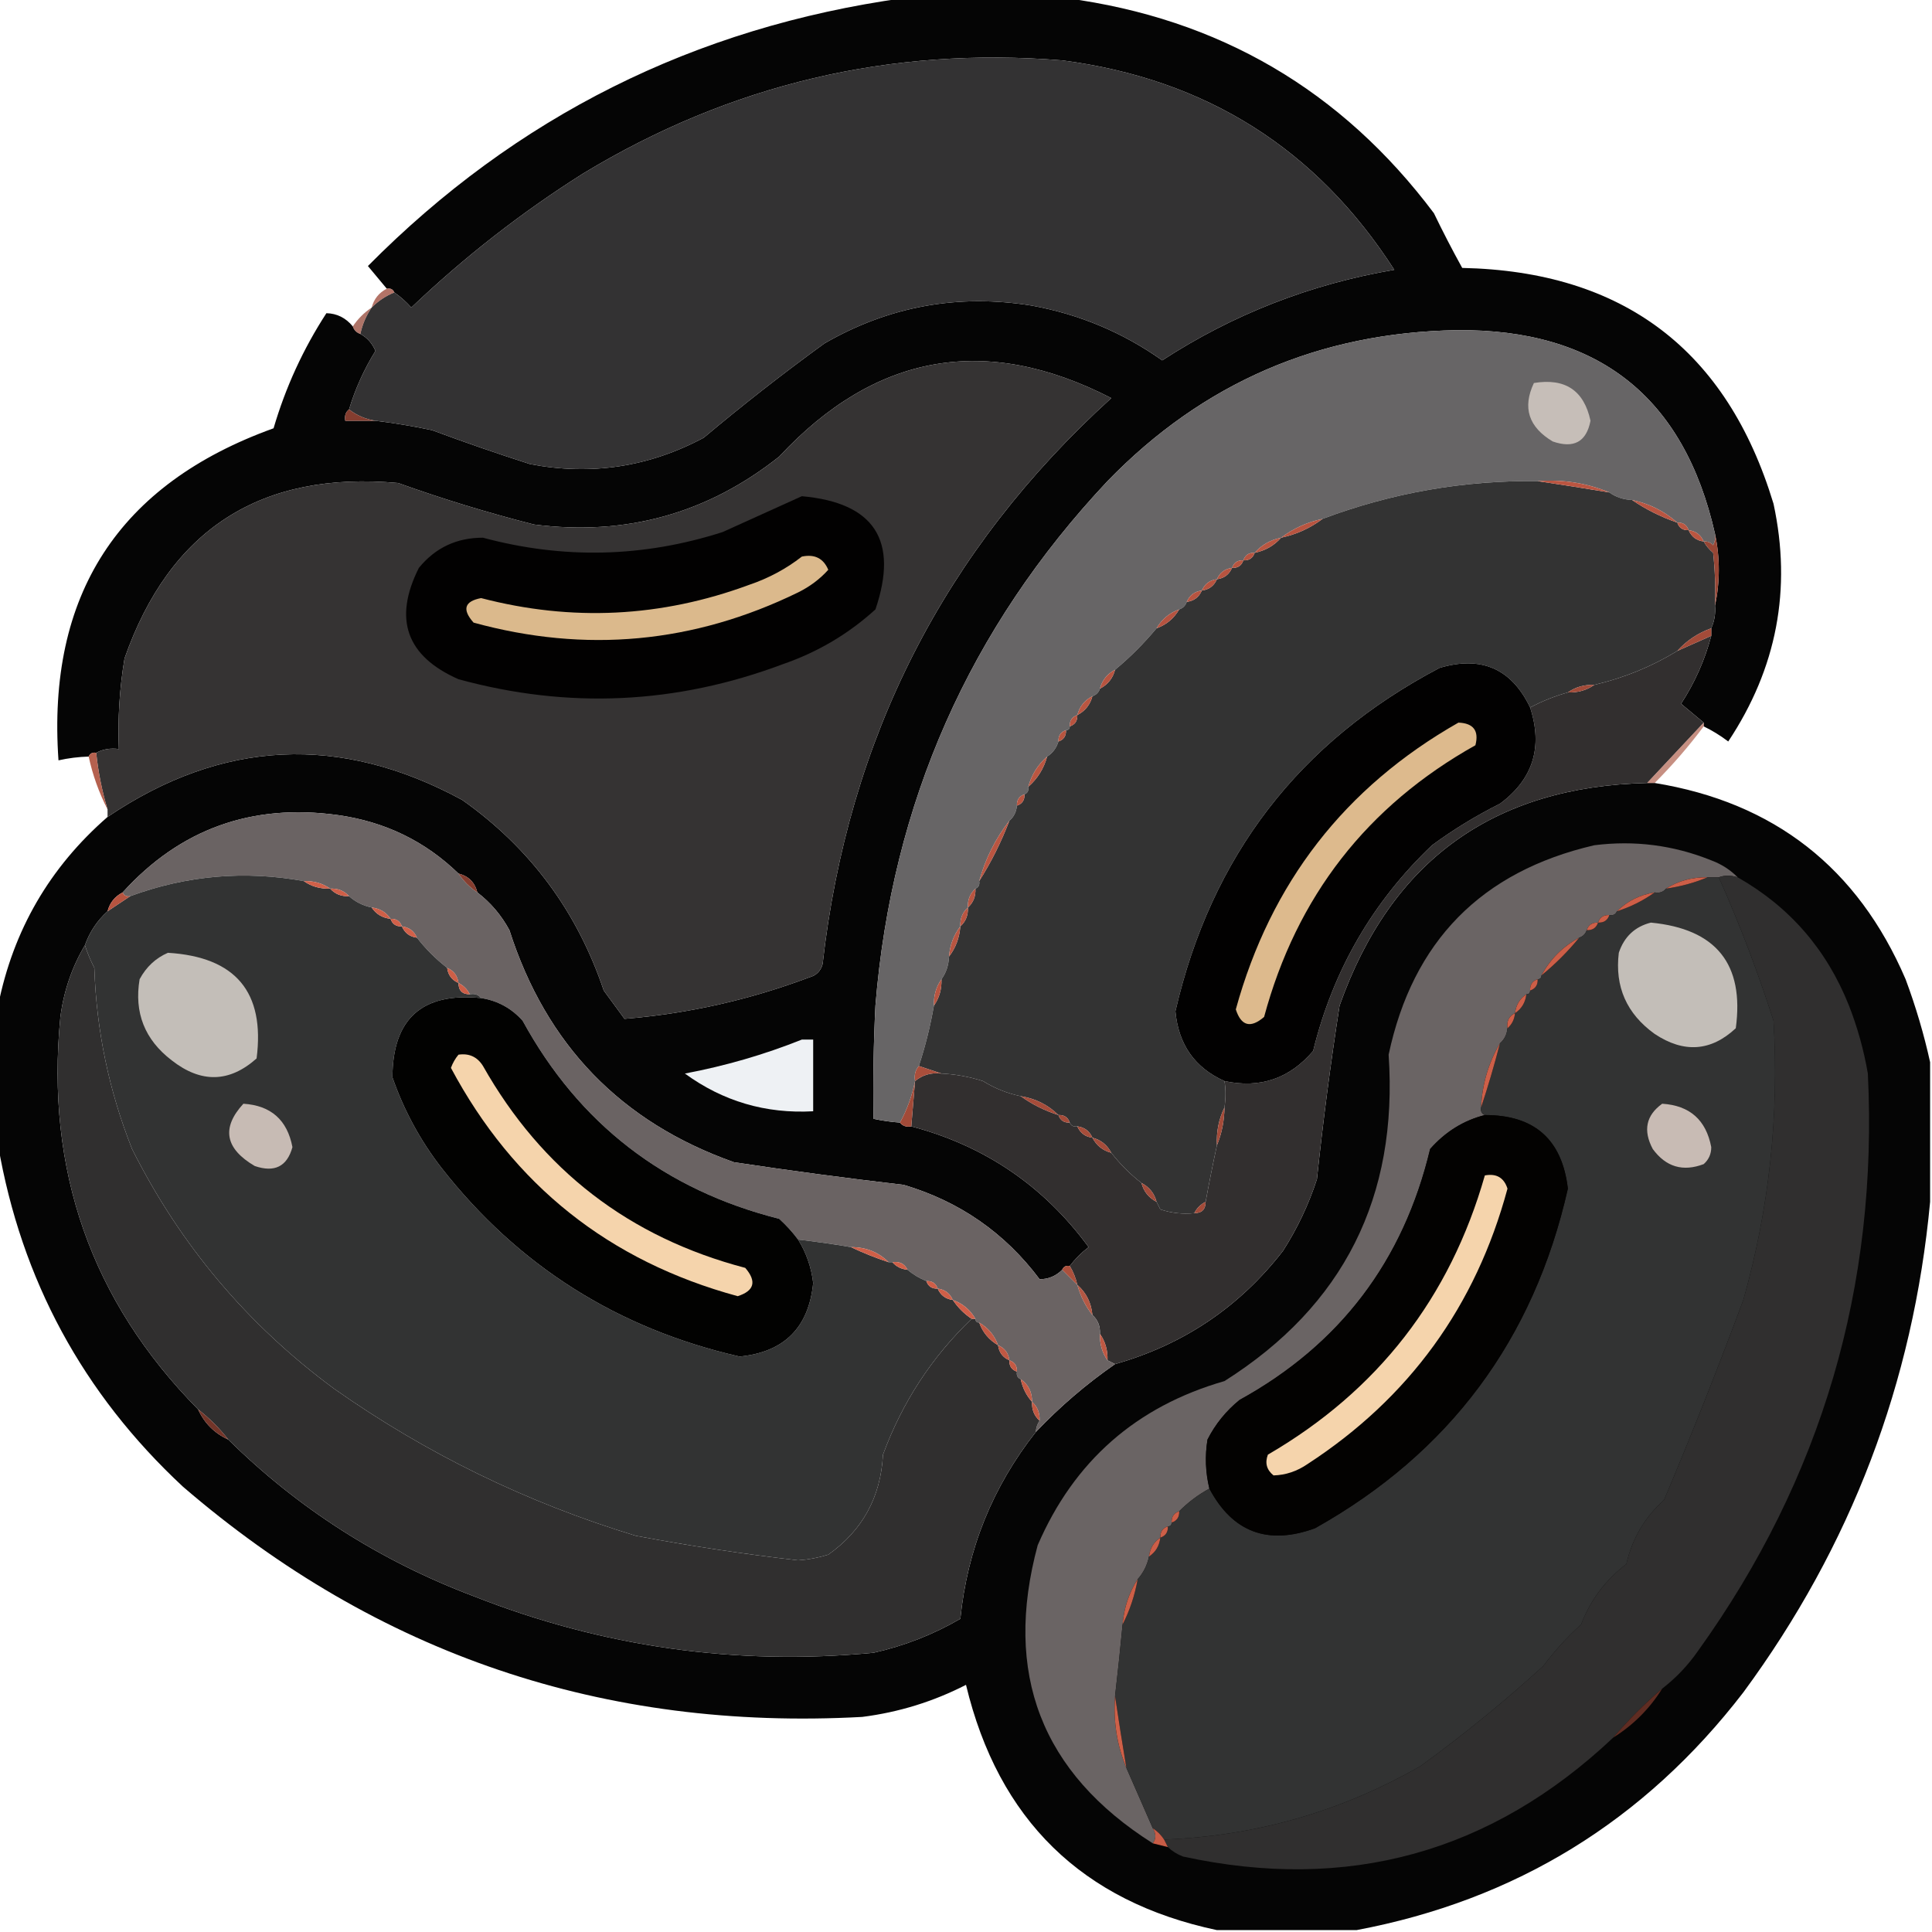 <?xml version="1.0" encoding="UTF-8"?>
<!DOCTYPE svg PUBLIC "-//W3C//DTD SVG 1.1//EN" "http://www.w3.org/Graphics/SVG/1.1/DTD/svg11.dtd">
<svg xmlns="http://www.w3.org/2000/svg" version="1.1" width="512px" height="512px" style="shape-rendering:geometricPrecision; text-rendering:geometricPrecision; image-rendering:optimizeQuality; fill-rule:evenodd; clip-rule:evenodd" xmlns:xlink="http://www.w3.org/1999/xlink">
<g><path style="opacity:0.978" fill="#010000" d="M 239.5,-0.5 C 253.833,-0.5 268.167,-0.5 282.5,-0.5C 323.045,4.906 355.545,23.906 380,56.5C 382.372,61.412 384.872,66.245 387.5,71C 430.159,71.905 457.659,92.738 470,133.5C 474.877,156.117 470.877,177.117 458,196.5C 455.948,194.942 453.781,193.608 451.5,192.5C 451.5,192.167 451.5,191.833 451.5,191.5C 449.519,189.856 447.519,188.19 445.5,186.5C 449.135,180.927 451.802,174.927 453.5,168.5C 453.5,167.833 453.5,167.167 453.5,166.5C 454.341,164.621 454.675,162.621 454.5,160.5C 455.833,154.167 455.833,147.833 454.5,141.5C 446.285,105.132 423.452,87.132 386,87.5C 349.601,88.12 318.767,101.453 293.5,127.5C 256.879,166.471 236.379,212.804 232,266.5C 231.5,276.494 231.334,286.494 231.5,296.5C 233.806,296.993 236.139,297.326 238.5,297.5C 239.209,298.404 240.209,298.737 241.5,298.5C 260.963,303.636 276.63,314.303 288.5,330.5C 286.606,331.945 284.94,333.612 283.5,335.5C 282.508,335.328 281.842,335.662 281.5,336.5C 279.787,338.195 277.787,339.028 275.5,339C 266.299,326.725 254.299,318.392 239.5,314C 224.465,312.254 209.465,310.254 194.5,308C 164.563,297.394 144.729,276.894 135,246.5C 132.86,242.538 130.027,239.204 126.5,236.5C 125.833,233.833 124.167,232.167 121.5,231.5C 112.651,222.911 101.984,217.744 89.5,216C 66.737,212.862 47.737,219.695 32.5,236.5C 30.413,237.585 29.08,239.251 28.5,241.5C 25.759,243.975 23.759,246.975 22.5,250.5C 19.07,256.288 16.903,262.621 16,269.5C 12.034,310.115 24.201,344.782 52.5,373.5C 54.167,377.167 56.833,379.833 60.5,381.5C 79.052,399.801 100.718,413.634 125.5,423C 159.662,436.472 194.995,441.472 231.5,438C 239.629,436.179 247.296,433.179 254.5,429C 256.374,410.539 263.041,394.039 274.5,379.5C 280.886,372.781 287.886,366.781 295.5,361.5C 313.651,356.347 328.484,346.347 340,331.5C 343.803,325.561 346.803,319.227 349,312.5C 350.623,297.108 352.623,281.774 355,266.5C 368.596,228.116 395.763,208.449 436.5,207.5C 437.167,207.5 437.833,207.5 438.5,207.5C 470.148,212.642 492.315,229.975 505,259.5C 507.718,266.807 509.885,274.141 511.5,281.5C 511.5,293.833 511.5,306.167 511.5,318.5C 507.026,366.443 490.526,409.776 462,448.5C 435.794,482.556 401.627,503.556 359.5,511.5C 347.167,511.5 334.833,511.5 322.5,511.5C 286.752,503.92 264.585,482.254 256,446.5C 247.356,450.936 238.189,453.77 228.5,455C 160.071,458.747 100.071,438.414 48.5,394C 21.976,369.32 5.642,339.153 -0.5,303.5C -0.5,291.167 -0.5,278.833 -0.5,266.5C 3.48,246.541 13.147,229.874 28.5,216.5C 58.876,195.964 90.209,194.464 122.5,212C 140.435,224.662 152.935,241.496 160,262.5C 161.833,265 163.667,267.5 165.5,270C 182.302,268.639 198.635,264.972 214.5,259C 216.333,258.5 217.5,257.333 218,255.5C 224.754,195.655 250.254,145.655 294.5,105.5C 261.332,88.432 231.999,93.599 206.5,121C 187.466,136.117 165.799,142.117 141.5,139C 129.308,135.901 117.308,132.234 105.5,128C 69.178,124.735 45.011,140.235 33,174.5C 31.678,182.439 31.178,190.439 31.5,198.5C 29.265,198.205 27.265,198.539 25.5,199.5C 24.508,199.328 23.842,199.662 23.5,200.5C 20.794,200.575 18.127,200.908 15.5,201.5C 12.415,157.633 31.415,128.3 72.5,113.5C 75.681,102.639 80.348,92.472 86.5,83C 89.3,83.067 91.633,84.233 93.5,86.5C 93.833,87.5 94.5,88.167 95.5,88.5C 97.323,89.493 98.656,90.993 99.5,93C 96.48,97.872 94.147,103.039 92.5,108.5C 91.596,109.209 91.263,110.209 91.5,111.5C 94.167,111.5 96.833,111.5 99.5,111.5C 104.526,112.115 109.526,112.949 114.5,114C 123.103,117.201 131.769,120.201 140.5,123C 156.666,126.083 172,123.75 186.5,116C 196.88,107.285 207.547,98.952 218.5,91C 235.599,81.145 253.933,77.811 273.5,81C 286.122,83.314 297.622,88.147 308,95.5C 326.781,83.292 347.281,75.292 369.5,71.5C 348.896,39.438 319.562,20.938 281.5,16C 235.953,12.303 193.619,22.303 154.5,46C 138.188,56.306 123.021,68.139 109,81.5C 107.629,79.959 106.129,78.625 104.5,77.5C 104.158,76.662 103.492,76.328 102.5,76.5C 100.856,74.519 99.19,72.519 97.5,70.5C 136.727,30.887 184.06,7.22 239.5,-0.5 Z"/></g>
<g><path style="opacity:1" fill="#333233" d="M 99.5,111.5 C 96.841,111.083 94.508,110.083 92.5,108.5C 94.147,103.039 96.48,97.872 99.5,93C 98.656,90.993 97.323,89.493 95.5,88.5C 96.043,85.962 97.043,83.628 98.5,81.5C 100.246,79.748 102.246,78.415 104.5,77.5C 106.129,78.625 107.629,79.959 109,81.5C 123.021,68.139 138.188,56.306 154.5,46C 193.619,22.303 235.953,12.303 281.5,16C 319.562,20.938 348.896,39.438 369.5,71.5C 347.281,75.292 326.781,83.292 308,95.5C 297.622,88.147 286.122,83.314 273.5,81C 253.933,77.811 235.599,81.145 218.5,91C 207.547,98.952 196.88,107.285 186.5,116C 172,123.75 156.666,126.083 140.5,123C 131.769,120.201 123.103,117.201 114.5,114C 109.526,112.949 104.526,112.115 99.5,111.5 Z"/></g>
<g><path style="opacity:0.761" fill="#9b4737" d="M 102.5,76.5 C 103.492,76.328 104.158,76.662 104.5,77.5C 102.246,78.415 100.246,79.748 98.5,81.5C 99.08,79.251 100.413,77.585 102.5,76.5 Z"/></g>
<g><path style="opacity:0.737" fill="#914333" d="M 98.5,81.5 C 97.043,83.628 96.043,85.962 95.5,88.5C 94.5,88.167 93.833,87.5 93.5,86.5C 94.806,84.527 96.473,82.861 98.5,81.5 Z"/></g>
<g><path style="opacity:1" fill="#676566" d="M 454.5,141.5 C 454.649,142.552 454.483,143.552 454,144.5C 453.329,143.748 452.496,143.414 451.5,143.5C 450.738,141.738 449.404,140.738 447.5,140.5C 447.027,139.094 446.027,138.427 444.5,138.5C 441.086,135.46 437.086,133.46 432.5,132.5C 430.214,132.405 428.214,131.738 426.5,130.5C 420.537,128.01 414.204,127.01 407.5,127.5C 387.855,127.274 368.855,130.607 350.5,137.5C 346.418,138.376 342.751,140.043 339.5,142.5C 336.669,143.079 334.336,144.412 332.5,146.5C 330.973,146.427 329.973,147.094 329.5,148.5C 327.973,148.427 326.973,149.094 326.5,150.5C 324.596,150.738 323.262,151.738 322.5,153.5C 320.596,153.738 319.262,154.738 318.5,156.5C 316.596,156.738 315.262,157.738 314.5,159.5C 314.167,160.5 313.5,161.167 312.5,161.5C 309.911,162.419 307.911,164.086 306.5,166.5C 303.119,170.548 299.452,174.215 295.5,177.5C 293.413,178.585 292.08,180.251 291.5,182.5C 291.167,183.5 290.5,184.167 289.5,184.5C 287.413,185.585 286.08,187.251 285.5,189.5C 284.094,189.973 283.427,190.973 283.5,192.5C 283.5,193.167 283.167,193.5 282.5,193.5C 281.094,193.973 280.427,194.973 280.5,196.5C 279.974,198.23 278.974,199.564 277.5,200.5C 275.05,202.629 273.383,205.296 272.5,208.5C 272.672,209.492 272.338,210.158 271.5,210.5C 270.094,210.973 269.427,211.973 269.5,213.5C 269.34,215.153 268.674,216.486 267.5,217.5C 263.793,222.247 261.126,227.581 259.5,233.5C 259.672,234.492 259.338,235.158 258.5,235.5C 257.069,236.78 256.402,238.447 256.5,240.5C 255.069,241.78 254.402,243.447 254.5,245.5C 252.733,247.792 251.733,250.458 251.5,253.5C 251.405,255.786 250.738,257.786 249.5,259.5C 248.076,261.515 247.41,263.848 247.5,266.5C 246.531,272.039 245.198,277.372 243.5,282.5C 242.566,283.568 242.232,284.901 242.5,286.5C 241.691,290.463 240.358,294.13 238.5,297.5C 236.139,297.326 233.806,296.993 231.5,296.5C 231.334,286.494 231.5,276.494 232,266.5C 236.379,212.804 256.879,166.471 293.5,127.5C 318.767,101.453 349.601,88.12 386,87.5C 423.452,87.132 446.285,105.132 454.5,141.5 Z"/></g>
<g><path style="opacity:1" fill="#353333" d="M 28.5,216.5 C 28.5,215.833 28.5,215.167 28.5,214.5C 27.025,209.6 26.025,204.6 25.5,199.5C 27.265,198.539 29.265,198.205 31.5,198.5C 31.178,190.439 31.678,182.439 33,174.5C 45.011,140.235 69.178,124.735 105.5,128C 117.308,132.234 129.308,135.901 141.5,139C 165.799,142.117 187.466,136.117 206.5,121C 231.999,93.599 261.332,88.432 294.5,105.5C 250.254,145.655 224.754,195.655 218,255.5C 217.5,257.333 216.333,258.5 214.5,259C 198.635,264.972 182.302,268.639 165.5,270C 163.667,267.5 161.833,265 160,262.5C 152.935,241.496 140.435,224.662 122.5,212C 90.209,194.464 58.876,195.964 28.5,216.5 Z"/></g>
<g><path style="opacity:1" fill="#c6beb8" d="M 406.5,101.5 C 414.778,100.134 419.778,103.467 421.5,111.5C 420.422,117.095 417.088,118.928 411.5,117C 405.079,113.181 403.413,108.014 406.5,101.5 Z"/></g>
<g><path style="opacity:1" fill="#843d2f" d="M 92.5,108.5 C 94.508,110.083 96.841,111.083 99.5,111.5C 96.833,111.5 94.167,111.5 91.5,111.5C 91.263,110.209 91.596,109.209 92.5,108.5 Z"/></g>
<g><path style="opacity:1" fill="#333333" d="M 407.5,127.5 C 413.71,128.429 420.043,129.429 426.5,130.5C 428.214,131.738 430.214,132.405 432.5,132.5C 436.182,135.008 440.182,137.008 444.5,138.5C 444.973,139.906 445.973,140.573 447.5,140.5C 448.262,142.262 449.596,143.262 451.5,143.5C 452.122,144.627 452.955,145.627 454,146.5C 454.499,151.155 454.666,155.821 454.5,160.5C 454.675,162.621 454.341,164.621 453.5,166.5C 449.975,167.759 446.975,169.759 444.5,172.5C 437.714,176.656 430.381,179.656 422.5,181.5C 419.848,181.41 417.515,182.076 415.5,183.5C 412.043,184.466 408.71,185.799 405.5,187.5C 400.568,177.204 392.568,173.704 381.5,177C 344.311,196.54 320.978,226.873 311.5,268C 312.302,276.807 316.635,282.974 324.5,286.5C 324.85,288.626 324.85,290.959 324.5,293.5C 322.989,296.544 322.322,299.878 322.5,303.5C 321.419,308.486 320.419,313.486 319.5,318.5C 318.167,319.167 317.167,320.167 316.5,321.5C 313.428,321.817 310.428,321.484 307.5,320.5C 307.137,319.817 306.804,319.15 306.5,318.5C 305.92,316.251 304.587,314.585 302.5,313.5C 299.5,311.167 296.833,308.5 294.5,305.5C 293.415,303.413 291.749,302.08 289.5,301.5C 288.738,299.738 287.404,298.738 285.5,298.5C 284.508,298.672 283.842,298.338 283.5,297.5C 283.027,296.094 282.027,295.427 280.5,295.5C 277.753,292.793 274.42,291.127 270.5,290.5C 266.942,289.758 263.609,288.424 260.5,286.5C 256.911,285.352 253.244,284.685 249.5,284.5C 247.5,283.833 245.5,283.167 243.5,282.5C 245.198,277.372 246.531,272.039 247.5,266.5C 248.924,264.485 249.59,262.152 249.5,259.5C 250.738,257.786 251.405,255.786 251.5,253.5C 253.267,251.208 254.267,248.542 254.5,245.5C 255.931,244.22 256.598,242.553 256.5,240.5C 257.931,239.22 258.598,237.553 258.5,235.5C 259.338,235.158 259.672,234.492 259.5,233.5C 262.674,228.484 265.341,223.151 267.5,217.5C 268.674,216.486 269.34,215.153 269.5,213.5C 270.906,213.027 271.573,212.027 271.5,210.5C 272.338,210.158 272.672,209.492 272.5,208.5C 274.95,206.371 276.617,203.704 277.5,200.5C 278.974,199.564 279.974,198.23 280.5,196.5C 281.906,196.027 282.573,195.027 282.5,193.5C 283.167,193.5 283.5,193.167 283.5,192.5C 284.906,192.027 285.573,191.027 285.5,189.5C 287.587,188.415 288.92,186.749 289.5,184.5C 290.5,184.167 291.167,183.5 291.5,182.5C 293.587,181.415 294.92,179.749 295.5,177.5C 299.452,174.215 303.119,170.548 306.5,166.5C 309.089,165.581 311.089,163.914 312.5,161.5C 313.5,161.167 314.167,160.5 314.5,159.5C 316.404,159.262 317.738,158.262 318.5,156.5C 320.404,156.262 321.738,155.262 322.5,153.5C 324.404,153.262 325.738,152.262 326.5,150.5C 328.027,150.573 329.027,149.906 329.5,148.5C 331.027,148.573 332.027,147.906 332.5,146.5C 335.331,145.921 337.664,144.588 339.5,142.5C 343.582,141.624 347.249,139.957 350.5,137.5C 368.855,130.607 387.855,127.274 407.5,127.5 Z"/></g>
<g><path style="opacity:1" fill="#ba5541" d="M 407.5,127.5 C 414.204,127.01 420.537,128.01 426.5,130.5C 420.043,129.429 413.71,128.429 407.5,127.5 Z"/></g>
<g><path style="opacity:1" fill="#020101" d="M 212.5,131.5 C 231.714,133.216 238.214,143.216 232,161.5C 224.873,167.984 216.707,172.818 207.5,176C 179.246,186.633 150.58,187.966 121.5,180C 107.691,173.908 104.191,164.075 111,150.5C 115.38,145.144 121.046,142.477 128,142.5C 149.346,148.232 170.513,147.732 191.5,141C 198.645,137.753 205.645,134.587 212.5,131.5 Z"/></g>
<g><path style="opacity:1" fill="#b95541" d="M 432.5,132.5 C 437.086,133.46 441.086,135.46 444.5,138.5C 440.182,137.008 436.182,135.008 432.5,132.5 Z"/></g>
<g><path style="opacity:1" fill="#b85440" d="M 350.5,137.5 C 347.249,139.957 343.582,141.624 339.5,142.5C 342.751,140.043 346.418,138.376 350.5,137.5 Z"/></g>
<g><path style="opacity:1" fill="#bb5641" d="M 444.5,138.5 C 446.027,138.427 447.027,139.094 447.5,140.5C 445.973,140.573 444.973,139.906 444.5,138.5 Z"/></g>
<g><path style="opacity:1" fill="#bb5641" d="M 447.5,140.5 C 449.404,140.738 450.738,141.738 451.5,143.5C 449.596,143.262 448.262,142.262 447.5,140.5 Z"/></g>
<g><path style="opacity:1" fill="#ba5641" d="M 339.5,142.5 C 337.664,144.588 335.331,145.921 332.5,146.5C 334.336,144.412 336.669,143.079 339.5,142.5 Z"/></g>
<g><path style="opacity:1" fill="#dbb98c" d="M 212.5,147.5 C 215.885,146.79 218.219,147.956 219.5,151C 217.286,153.458 214.619,155.458 211.5,157C 183.852,170.488 155.185,173.155 125.5,165C 122.41,161.508 123.077,159.342 127.5,158.5C 151.543,164.772 175.21,163.606 198.5,155C 203.674,153.249 208.341,150.749 212.5,147.5 Z"/></g>
<g><path style="opacity:1" fill="#b85440" d="M 332.5,146.5 C 332.027,147.906 331.027,148.573 329.5,148.5C 329.973,147.094 330.973,146.427 332.5,146.5 Z"/></g>
<g><path style="opacity:1" fill="#b85540" d="M 329.5,148.5 C 329.027,149.906 328.027,150.573 326.5,150.5C 326.973,149.094 327.973,148.427 329.5,148.5 Z"/></g>
<g><path style="opacity:1" fill="#984635" d="M 454.5,141.5 C 455.833,147.833 455.833,154.167 454.5,160.5C 454.666,155.821 454.499,151.155 454,146.5C 452.955,145.627 452.122,144.627 451.5,143.5C 452.496,143.414 453.329,143.748 454,144.5C 454.483,143.552 454.649,142.552 454.5,141.5 Z"/></g>
<g><path style="opacity:1" fill="#b75440" d="M 326.5,150.5 C 325.738,152.262 324.404,153.262 322.5,153.5C 323.262,151.738 324.596,150.738 326.5,150.5 Z"/></g>
<g><path style="opacity:1" fill="#b75440" d="M 322.5,153.5 C 321.738,155.262 320.404,156.262 318.5,156.5C 319.262,154.738 320.596,153.738 322.5,153.5 Z"/></g>
<g><path style="opacity:1" fill="#b75440" d="M 318.5,156.5 C 317.738,158.262 316.404,159.262 314.5,159.5C 315.262,157.738 316.596,156.738 318.5,156.5 Z"/></g>
<g><path style="opacity:1" fill="#b65340" d="M 312.5,161.5 C 311.089,163.914 309.089,165.581 306.5,166.5C 307.911,164.086 309.911,162.419 312.5,161.5 Z"/></g>
<g><path style="opacity:1" fill="#322f2f" d="M 453.5,168.5 C 451.802,174.927 449.135,180.927 445.5,186.5C 447.519,188.19 449.519,189.856 451.5,191.5C 446.528,196.807 441.528,202.14 436.5,207.5C 395.763,208.449 368.596,228.116 355,266.5C 352.623,281.774 350.623,297.108 349,312.5C 346.803,319.227 343.803,325.561 340,331.5C 328.484,346.347 313.651,356.347 295.5,361.5C 294.833,361.167 294.167,360.833 293.5,360.5C 293.59,357.848 292.924,355.515 291.5,353.5C 291.598,351.447 290.931,349.78 289.5,348.5C 289.206,345.246 287.873,342.579 285.5,340.5C 285.107,338.716 284.441,337.05 283.5,335.5C 284.94,333.612 286.606,331.945 288.5,330.5C 276.63,314.303 260.963,303.636 241.5,298.5C 241.833,294.5 242.167,290.5 242.5,286.5C 244.456,284.852 246.789,284.185 249.5,284.5C 253.244,284.685 256.911,285.352 260.5,286.5C 263.609,288.424 266.942,289.758 270.5,290.5C 273.515,292.674 276.849,294.341 280.5,295.5C 280.973,296.906 281.973,297.573 283.5,297.5C 283.842,298.338 284.508,298.672 285.5,298.5C 286.262,300.262 287.596,301.262 289.5,301.5C 290.585,303.587 292.251,304.92 294.5,305.5C 296.833,308.5 299.5,311.167 302.5,313.5C 303.08,315.749 304.413,317.415 306.5,318.5C 306.804,319.15 307.137,319.817 307.5,320.5C 310.428,321.484 313.428,321.817 316.5,321.5C 318.5,321.5 319.5,320.5 319.5,318.5C 320.419,313.486 321.419,308.486 322.5,303.5C 323.785,300.411 324.451,297.078 324.5,293.5C 324.85,290.959 324.85,288.626 324.5,286.5C 333.929,288.514 341.762,285.848 348,278.5C 353.231,257.195 363.731,239.028 379.5,224C 385.166,219.831 391.166,216.165 397.5,213C 406.256,206.522 408.923,198.022 405.5,187.5C 408.71,185.799 412.043,184.466 415.5,183.5C 418.152,183.59 420.485,182.924 422.5,181.5C 430.381,179.656 437.714,176.656 444.5,172.5C 447.5,171.167 450.5,169.833 453.5,168.5 Z"/></g>
<g><path style="opacity:1" fill="#a34b39" d="M 453.5,166.5 C 453.5,167.167 453.5,167.833 453.5,168.5C 450.5,169.833 447.5,171.167 444.5,172.5C 446.975,169.759 449.975,167.759 453.5,166.5 Z"/></g>
<g><path style="opacity:1" fill="#020101" d="M 405.5,187.5 C 408.923,198.022 406.256,206.522 397.5,213C 391.166,216.165 385.166,219.831 379.5,224C 363.731,239.028 353.231,257.195 348,278.5C 341.762,285.848 333.929,288.514 324.5,286.5C 316.635,282.974 312.302,276.807 311.5,268C 320.978,226.873 344.311,196.54 381.5,177C 392.568,173.704 400.568,177.204 405.5,187.5 Z"/></g>
<g><path style="opacity:1" fill="#b85440" d="M 295.5,177.5 C 294.92,179.749 293.587,181.415 291.5,182.5C 292.08,180.251 293.413,178.585 295.5,177.5 Z"/></g>
<g><path style="opacity:1" fill="#a24b39" d="M 422.5,181.5 C 420.485,182.924 418.152,183.59 415.5,183.5C 417.515,182.076 419.848,181.41 422.5,181.5 Z"/></g>
<g><path style="opacity:1" fill="#ba5641" d="M 289.5,184.5 C 288.92,186.749 287.587,188.415 285.5,189.5C 286.08,187.251 287.413,185.585 289.5,184.5 Z"/></g>
<g><path style="opacity:1" fill="#b85440" d="M 285.5,189.5 C 285.573,191.027 284.906,192.027 283.5,192.5C 283.427,190.973 284.094,189.973 285.5,189.5 Z"/></g>
<g><path style="opacity:1" fill="#ddba8d" d="M 386.5,191.5 C 390.487,191.652 391.987,193.652 391,197.5C 362.275,213.589 343.608,237.589 335,269.5C 331.418,272.582 328.918,271.915 327.5,267.5C 336.74,233.943 356.407,208.61 386.5,191.5 Z"/></g>
<g><path style="opacity:1" fill="#b85540" d="M 282.5,193.5 C 282.573,195.027 281.906,196.027 280.5,196.5C 280.427,194.973 281.094,193.973 282.5,193.5 Z"/></g>
<g><path style="opacity:0.627" fill="#a44d39" d="M 451.5,191.5 C 451.5,191.833 451.5,192.167 451.5,192.5C 447.54,197.795 443.207,202.795 438.5,207.5C 437.833,207.5 437.167,207.5 436.5,207.5C 441.528,202.14 446.528,196.807 451.5,191.5 Z"/></g>
<g><path style="opacity:1" fill="#ba5641" d="M 277.5,200.5 C 276.617,203.704 274.95,206.371 272.5,208.5C 273.383,205.296 275.05,202.629 277.5,200.5 Z"/></g>
<g><path style="opacity:0.896" fill="#ad503c" d="M 23.5,200.5 C 23.842,199.662 24.508,199.328 25.5,199.5C 26.025,204.6 27.025,209.6 28.5,214.5C 26.219,210.039 24.553,205.372 23.5,200.5 Z"/></g>
<g><path style="opacity:1" fill="#b95541" d="M 271.5,210.5 C 271.573,212.027 270.906,213.027 269.5,213.5C 269.427,211.973 270.094,210.973 271.5,210.5 Z"/></g>
<g><path style="opacity:1" fill="#6a6363" d="M 121.5,231.5 C 122.833,233.5 124.5,235.167 126.5,236.5C 130.027,239.204 132.86,242.538 135,246.5C 144.729,276.894 164.563,297.394 194.5,308C 209.465,310.254 224.465,312.254 239.5,314C 254.299,318.392 266.299,326.725 275.5,339C 277.787,339.028 279.787,338.195 281.5,336.5C 282.833,337.833 284.167,339.167 285.5,340.5C 286.326,343.485 287.659,346.151 289.5,348.5C 290.931,349.78 291.598,351.447 291.5,353.5C 291.41,356.152 292.076,358.485 293.5,360.5C 294.167,360.833 294.833,361.167 295.5,361.5C 287.886,366.781 280.886,372.781 274.5,379.5C 274.557,378.391 274.89,377.391 275.5,376.5C 275.598,374.447 274.931,372.78 273.5,371.5C 273.539,368.911 272.539,366.911 270.5,365.5C 269.662,365.158 269.328,364.492 269.5,363.5C 269.573,361.973 268.906,360.973 267.5,360.5C 267.262,358.596 266.262,357.262 264.5,356.5C 263.581,353.911 261.914,351.911 259.5,350.5C 258.833,350.5 258.5,350.167 258.5,349.5C 257.089,347.086 255.089,345.419 252.5,344.5C 251.738,342.738 250.404,341.738 248.5,341.5C 248.027,340.094 247.027,339.427 245.5,339.5C 243.632,338.737 241.965,337.737 240.5,336.5C 239.713,334.896 238.38,334.229 236.5,334.5C 236.167,334.5 235.833,334.5 235.5,334.5C 232.808,331.819 229.475,330.486 225.5,330.5C 220.853,329.704 216.186,329.037 211.5,328.5C 210.04,326.537 208.373,324.704 206.5,323C 176.112,315.327 153.445,297.827 138.5,270.5C 135.536,267.185 131.87,265.185 127.5,264.5C 126.791,263.596 125.791,263.263 124.5,263.5C 123.833,262.167 122.833,261.167 121.5,260.5C 121.262,258.596 120.262,257.262 118.5,256.5C 115.452,254.118 112.785,251.452 110.5,248.5C 109.738,246.738 108.404,245.738 106.5,245.5C 106.027,244.094 105.027,243.427 103.5,243.5C 102.341,241.75 100.674,240.75 98.5,240.5C 96.181,240.008 94.181,239.008 92.5,237.5C 91.22,236.069 89.553,235.402 87.5,235.5C 85.486,234.076 83.152,233.41 80.5,233.5C 64.821,230.649 49.488,231.982 34.5,237.5C 33.508,237.672 32.842,237.338 32.5,236.5C 47.737,219.695 66.737,212.862 89.5,216C 101.984,217.744 112.651,222.911 121.5,231.5 Z"/></g>
<g><path style="opacity:1" fill="#6a6464" d="M 460.5,232.5 C 458.64,231.929 456.973,231.929 455.5,232.5C 454.5,232.5 453.5,232.5 452.5,232.5C 448.43,232.432 444.763,233.432 441.5,235.5C 440.791,236.404 439.791,236.737 438.5,236.5C 434.58,237.127 431.247,238.793 428.5,241.5C 428.158,242.338 427.492,242.672 426.5,242.5C 424.973,242.427 423.973,243.094 423.5,244.5C 421.973,244.427 420.973,245.094 420.5,246.5C 420.167,247.5 419.5,248.167 418.5,248.5C 414.167,250.833 410.833,254.167 408.5,258.5C 408.5,259.167 408.167,259.5 407.5,259.5C 406.094,259.973 405.427,260.973 405.5,262.5C 405.5,263.167 405.167,263.5 404.5,263.5C 402.75,264.659 401.75,266.326 401.5,268.5C 399.896,269.287 399.229,270.62 399.5,272.5C 399.34,274.153 398.674,275.486 397.5,276.5C 394.456,281.662 392.789,287.328 392.5,293.5C 392.328,294.492 392.662,295.158 393.5,295.5C 387.859,296.931 383.025,299.931 379,304.5C 371.924,334.184 355.091,356.351 328.5,371C 324.908,373.921 322.075,377.421 320,381.5C 319.294,385.887 319.46,390.22 320.5,394.5C 317.569,396.091 314.902,398.091 312.5,400.5C 311.094,400.973 310.427,401.973 310.5,403.5C 310.5,404.167 310.167,404.5 309.5,404.5C 308.094,404.973 307.427,405.973 307.5,407.5C 305.75,408.659 304.75,410.326 304.5,412.5C 304.008,414.819 303.008,416.819 301.5,418.5C 299.194,422.085 297.861,426.085 297.5,430.5C 296.899,436.842 296.232,443.176 295.5,449.5C 295.01,456.204 296.01,462.537 298.5,468.5C 300.795,473.765 303.128,479.098 305.5,484.5C 306.405,485.964 306.405,487.298 305.5,488.5C 275.99,469.825 265.824,443.492 275,409.5C 284.615,387.222 301.115,372.722 324.5,366C 356.061,346.046 370.561,317.212 368,279.5C 374.392,249.442 392.558,230.942 422.5,224C 433.187,222.647 443.52,223.98 453.5,228C 456.239,229.026 458.572,230.526 460.5,232.5 Z"/></g>
<g><path style="opacity:1" fill="#ba5541" d="M 267.5,217.5 C 265.341,223.151 262.674,228.484 259.5,233.5C 261.126,227.581 263.793,222.247 267.5,217.5 Z"/></g>
<g><path style="opacity:1" fill="#323333" d="M 80.5,233.5 C 82.514,234.924 84.848,235.59 87.5,235.5C 88.78,236.931 90.447,237.598 92.5,237.5C 94.181,239.008 96.181,240.008 98.5,240.5C 99.659,242.25 101.326,243.25 103.5,243.5C 103.973,244.906 104.973,245.573 106.5,245.5C 107.262,247.262 108.596,248.262 110.5,248.5C 112.785,251.452 115.452,254.118 118.5,256.5C 118.738,258.404 119.738,259.738 121.5,260.5C 121.5,262.5 122.5,263.5 124.5,263.5C 125.791,263.263 126.791,263.596 127.5,264.5C 111.893,262.945 104.06,269.945 104,285.5C 107.016,294.191 111.35,302.191 117,309.5C 137.314,335.444 163.647,352.111 196,359.5C 207.833,358.333 214.333,351.833 215.5,340C 214.999,335.805 213.666,331.971 211.5,328.5C 216.186,329.037 220.853,329.704 225.5,330.5C 228.678,332.009 232.011,333.342 235.5,334.5C 235.833,334.5 236.167,334.5 236.5,334.5C 237.514,335.674 238.847,336.34 240.5,336.5C 241.965,337.737 243.632,338.737 245.5,339.5C 245.973,340.906 246.973,341.573 248.5,341.5C 249.262,343.262 250.596,344.262 252.5,344.5C 253.833,346.5 255.5,348.167 257.5,349.5C 246.916,359.659 239.082,371.659 234,385.5C 233.413,396.731 228.579,405.564 219.5,412C 216.893,412.818 214.226,413.318 211.5,413.5C 197.086,411.846 182.752,409.679 168.5,407C 139.61,398.22 112.944,385.22 88.5,368C 65.582,351.085 47.749,329.919 35,304.5C 28.874,289.074 25.54,273.074 25,256.5C 23.981,254.498 23.148,252.498 22.5,250.5C 23.759,246.975 25.759,243.975 28.5,241.5C 30.537,240.154 32.537,238.82 34.5,237.5C 49.488,231.982 64.821,230.649 80.5,233.5 Z"/></g>
<g><path style="opacity:1" fill="#853d2f" d="M 121.5,231.5 C 124.167,232.167 125.833,233.833 126.5,236.5C 124.5,235.167 122.833,233.5 121.5,231.5 Z"/></g>
<g><path style="opacity:1" fill="#302f2f" d="M 460.5,232.5 C 474.261,240.309 484.094,251.642 490,266.5C 492.277,272.332 493.944,278.332 495,284.5C 497.754,340.888 482.754,391.888 450,437.5C 447.332,441.334 444.165,444.667 440.5,447.5C 435.833,451.5 431.5,455.833 427.5,460.5C 395.161,490.996 357.161,501.496 313.5,492C 311.934,491.392 310.6,490.558 309.5,489.5C 309.167,488.833 308.833,488.167 308.5,487.5C 332.792,486.568 355.459,480.068 376.5,468C 387.832,459.754 398.665,450.921 409,441.5C 411.907,437.586 415.24,433.919 419,430.5C 421.496,424.009 425.496,418.676 431,414.5C 432.542,407.746 435.875,402.079 441,397.5C 448.398,379.969 455.398,362.302 462,344.5C 468.844,320.32 471.511,295.654 470,270.5C 465.842,257.518 461.008,244.851 455.5,232.5C 456.973,231.929 458.64,231.929 460.5,232.5 Z"/></g>
<g><path style="opacity:1" fill="#323333" d="M 452.5,232.5 C 453.5,232.5 454.5,232.5 455.5,232.5C 461.008,244.851 465.842,257.518 470,270.5C 471.511,295.654 468.844,320.32 462,344.5C 455.398,362.302 448.398,379.969 441,397.5C 435.875,402.079 432.542,407.746 431,414.5C 425.496,418.676 421.496,424.009 419,430.5C 415.24,433.919 411.907,437.586 409,441.5C 398.665,450.921 387.832,459.754 376.5,468C 355.459,480.068 332.792,486.568 308.5,487.5C 307.728,486.306 306.728,485.306 305.5,484.5C 303.128,479.098 300.795,473.765 298.5,468.5C 297.429,462.043 296.429,455.71 295.5,449.5C 296.232,443.176 296.899,436.842 297.5,430.5C 299.405,426.784 300.739,422.784 301.5,418.5C 303.008,416.819 304.008,414.819 304.5,412.5C 306.25,411.341 307.25,409.674 307.5,407.5C 308.906,407.027 309.573,406.027 309.5,404.5C 310.167,404.5 310.5,404.167 310.5,403.5C 311.906,403.027 312.573,402.027 312.5,400.5C 314.902,398.091 317.569,396.091 320.5,394.5C 326.646,406.06 335.979,409.56 348.5,405C 384.146,385.007 406.479,355.007 415.5,315C 413.977,301.978 406.643,295.478 393.5,295.5C 392.662,295.158 392.328,294.492 392.5,293.5C 394.334,287.987 396.001,282.32 397.5,276.5C 398.674,275.486 399.34,274.153 399.5,272.5C 400.674,271.486 401.34,270.153 401.5,268.5C 403.25,267.341 404.25,265.674 404.5,263.5C 405.167,263.5 405.5,263.167 405.5,262.5C 406.906,262.027 407.573,261.027 407.5,259.5C 408.167,259.5 408.5,259.167 408.5,258.5C 412.167,255.5 415.5,252.167 418.5,248.5C 419.5,248.167 420.167,247.5 420.5,246.5C 422.027,246.573 423.027,245.906 423.5,244.5C 425.027,244.573 426.027,243.906 426.5,242.5C 427.492,242.672 428.158,242.338 428.5,241.5C 432.151,240.341 435.485,238.674 438.5,236.5C 439.791,236.737 440.791,236.404 441.5,235.5C 445.397,234.945 449.063,233.945 452.5,232.5 Z"/></g>
<g><path style="opacity:1" fill="#d06049" d="M 80.5,233.5 C 83.152,233.41 85.486,234.076 87.5,235.5C 84.848,235.59 82.514,234.924 80.5,233.5 Z"/></g>
<g><path style="opacity:1" fill="#cc5e47" d="M 452.5,232.5 C 449.063,233.945 445.397,234.945 441.5,235.5C 444.763,233.432 448.43,232.432 452.5,232.5 Z"/></g>
<g><path style="opacity:1" fill="#ce5f48" d="M 87.5,235.5 C 89.553,235.402 91.22,236.069 92.5,237.5C 90.447,237.598 88.78,236.931 87.5,235.5 Z"/></g>
<g><path style="opacity:1" fill="#b95541" d="M 258.5,235.5 C 258.598,237.553 257.931,239.22 256.5,240.5C 256.402,238.447 257.069,236.78 258.5,235.5 Z"/></g>
<g><path style="opacity:1" fill="#ce5e47" d="M 438.5,236.5 C 435.485,238.674 432.151,240.341 428.5,241.5C 431.247,238.793 434.58,237.127 438.5,236.5 Z"/></g>
<g><path style="opacity:1" fill="#b75440" d="M 32.5,236.5 C 32.842,237.338 33.508,237.672 34.5,237.5C 32.537,238.82 30.537,240.154 28.5,241.5C 29.08,239.251 30.413,237.585 32.5,236.5 Z"/></g>
<g><path style="opacity:1" fill="#ce5f48" d="M 98.5,240.5 C 100.674,240.75 102.341,241.75 103.5,243.5C 101.326,243.25 99.659,242.25 98.5,240.5 Z"/></g>
<g><path style="opacity:1" fill="#d16049" d="M 103.5,243.5 C 105.027,243.427 106.027,244.094 106.5,245.5C 104.973,245.573 103.973,244.906 103.5,243.5 Z"/></g>
<g><path style="opacity:1" fill="#b95541" d="M 256.5,240.5 C 256.598,242.553 255.931,244.22 254.5,245.5C 254.402,243.447 255.069,241.78 256.5,240.5 Z"/></g>
<g><path style="opacity:1" fill="#cc5e47" d="M 426.5,242.5 C 426.027,243.906 425.027,244.573 423.5,244.5C 423.973,243.094 424.973,242.427 426.5,242.5 Z"/></g>
<g><path style="opacity:1" fill="#d16049" d="M 106.5,245.5 C 108.404,245.738 109.738,246.738 110.5,248.5C 108.596,248.262 107.262,247.262 106.5,245.5 Z"/></g>
<g><path style="opacity:1" fill="#ce5f48" d="M 423.5,244.5 C 423.027,245.906 422.027,246.573 420.5,246.5C 420.973,245.094 421.973,244.427 423.5,244.5 Z"/></g>
<g><path style="opacity:1" fill="#c3beb8" d="M 437.5,244.5 C 454.808,246.166 462.308,255.499 460,272.5C 453.403,278.643 446.236,279.143 438.5,274C 431.078,268.66 427.911,261.493 429,252.5C 430.419,248.245 433.253,245.578 437.5,244.5 Z"/></g>
<g><path style="opacity:1" fill="#302f2f" d="M 22.5,250.5 C 23.148,252.498 23.981,254.498 25,256.5C 25.54,273.074 28.874,289.074 35,304.5C 47.749,329.919 65.582,351.085 88.5,368C 112.944,385.22 139.61,398.22 168.5,407C 182.752,409.679 197.086,411.846 211.5,413.5C 214.226,413.318 216.893,412.818 219.5,412C 228.579,405.564 233.413,396.731 234,385.5C 239.082,371.659 246.916,359.659 257.5,349.5C 257.833,349.5 258.167,349.5 258.5,349.5C 258.5,350.167 258.833,350.5 259.5,350.5C 260.419,353.089 262.086,355.089 264.5,356.5C 264.738,358.404 265.738,359.738 267.5,360.5C 267.427,362.027 268.094,363.027 269.5,363.5C 269.328,364.492 269.662,365.158 270.5,365.5C 270.992,367.819 271.992,369.819 273.5,371.5C 273.402,373.553 274.069,375.22 275.5,376.5C 274.89,377.391 274.557,378.391 274.5,379.5C 263.041,394.039 256.374,410.539 254.5,429C 247.296,433.179 239.629,436.179 231.5,438C 194.995,441.472 159.662,436.472 125.5,423C 100.718,413.634 79.052,399.801 60.5,381.5C 58.167,378.5 55.5,375.833 52.5,373.5C 24.201,344.782 12.034,310.115 16,269.5C 16.903,262.621 19.07,256.288 22.5,250.5 Z"/></g>
<g><path style="opacity:1" fill="#b95541" d="M 254.5,245.5 C 254.267,248.542 253.267,251.208 251.5,253.5C 251.733,250.458 252.733,247.792 254.5,245.5 Z"/></g>
<g><path style="opacity:1" fill="#cc5e47" d="M 418.5,248.5 C 415.5,252.167 412.167,255.5 408.5,258.5C 410.833,254.167 414.167,250.833 418.5,248.5 Z"/></g>
<g><path style="opacity:1" fill="#c3beb8" d="M 44.5,252.5 C 62.435,253.587 70.268,262.921 68,280.5C 60.778,286.925 53.278,287.092 45.5,281C 38.347,275.529 35.513,268.362 37,259.5C 38.767,256.228 41.267,253.895 44.5,252.5 Z"/></g>
<g><path style="opacity:1" fill="#cd5f47" d="M 118.5,256.5 C 120.262,257.262 121.262,258.596 121.5,260.5C 119.738,259.738 118.738,258.404 118.5,256.5 Z"/></g>
<g><path style="opacity:1" fill="#cc5e47" d="M 407.5,259.5 C 407.573,261.027 406.906,262.027 405.5,262.5C 405.427,260.973 406.094,259.973 407.5,259.5 Z"/></g>
<g><path style="opacity:1" fill="#cd5e47" d="M 121.5,260.5 C 122.833,261.167 123.833,262.167 124.5,263.5C 122.5,263.5 121.5,262.5 121.5,260.5 Z"/></g>
<g><path style="opacity:1" fill="#b85440" d="M 249.5,259.5 C 249.59,262.152 248.924,264.485 247.5,266.5C 247.41,263.848 248.076,261.515 249.5,259.5 Z"/></g>
<g><path style="opacity:1" fill="#020201" d="M 127.5,264.5 C 131.87,265.185 135.536,267.185 138.5,270.5C 153.445,297.827 176.112,315.327 206.5,323C 208.373,324.704 210.04,326.537 211.5,328.5C 213.666,331.971 214.999,335.805 215.5,340C 214.333,351.833 207.833,358.333 196,359.5C 163.647,352.111 137.314,335.444 117,309.5C 111.35,302.191 107.016,294.191 104,285.5C 104.06,269.945 111.893,262.945 127.5,264.5 Z"/></g>
<g><path style="opacity:1" fill="#ce5f48" d="M 404.5,263.5 C 404.25,265.674 403.25,267.341 401.5,268.5C 401.75,266.326 402.75,264.659 404.5,263.5 Z"/></g>
<g><path style="opacity:1" fill="#cf5f48" d="M 401.5,268.5 C 401.34,270.153 400.674,271.486 399.5,272.5C 399.229,270.62 399.896,269.287 401.5,268.5 Z"/></g>
<g><path style="opacity:1" fill="#eef1f4" d="M 212.5,275.5 C 213.5,275.5 214.5,275.5 215.5,275.5C 215.5,281.833 215.5,288.167 215.5,294.5C 202.934,295.194 191.601,291.86 181.5,284.5C 192.213,282.481 202.547,279.481 212.5,275.5 Z"/></g>
<g><path style="opacity:1" fill="#ce5f48" d="M 397.5,276.5 C 396.001,282.32 394.334,287.987 392.5,293.5C 392.789,287.328 394.456,281.662 397.5,276.5 Z"/></g>
<g><path style="opacity:1" fill="#f5d4ac" d="M 121.5,279.5 C 124.325,279.081 126.491,280.081 128,282.5C 143.6,310.093 166.767,327.926 197.5,336C 200.582,339.582 199.915,342.082 195.5,343.5C 161.407,334.23 136.073,314.063 119.5,283C 119.978,281.697 120.645,280.531 121.5,279.5 Z"/></g>
<g><path style="opacity:1" fill="#aa4e3b" d="M 243.5,282.5 C 245.5,283.167 247.5,283.833 249.5,284.5C 246.789,284.185 244.456,284.852 242.5,286.5C 242.232,284.901 242.566,283.568 243.5,282.5 Z"/></g>
<g><path style="opacity:1" fill="#a64c3a" d="M 270.5,290.5 C 274.42,291.127 277.753,292.793 280.5,295.5C 276.849,294.341 273.515,292.674 270.5,290.5 Z"/></g>
<g><path style="opacity:1" fill="#c7bbb4" d="M 64.5,292.5 C 71.796,292.962 76.129,296.795 77.5,304C 76.089,309.141 72.755,310.808 67.5,309C 59.631,304.381 58.631,298.881 64.5,292.5 Z"/></g>
<g><path style="opacity:1" fill="#c8bbb4" d="M 440.5,292.5 C 447.796,292.962 452.129,296.795 453.5,304C 453.507,305.812 452.84,307.312 451.5,308.5C 445.991,310.593 441.491,309.26 438,304.5C 435.383,299.578 436.217,295.578 440.5,292.5 Z"/></g>
<g><path style="opacity:1" fill="#a24a38" d="M 242.5,286.5 C 242.167,290.5 241.833,294.5 241.5,298.5C 240.209,298.737 239.209,298.404 238.5,297.5C 240.358,294.13 241.691,290.463 242.5,286.5 Z"/></g>
<g><path style="opacity:1" fill="#a44b39" d="M 280.5,295.5 C 282.027,295.427 283.027,296.094 283.5,297.5C 281.973,297.573 280.973,296.906 280.5,295.5 Z"/></g>
<g><path style="opacity:1" fill="#030201" d="M 393.5,295.5 C 406.643,295.478 413.977,301.978 415.5,315C 406.479,355.007 384.146,385.007 348.5,405C 335.979,409.56 326.646,406.06 320.5,394.5C 319.46,390.22 319.294,385.887 320,381.5C 322.075,377.421 324.908,373.921 328.5,371C 355.091,356.351 371.924,334.184 379,304.5C 383.025,299.931 387.859,296.931 393.5,295.5 Z"/></g>
<g><path style="opacity:1" fill="#a74d3a" d="M 285.5,298.5 C 287.404,298.738 288.738,299.738 289.5,301.5C 287.596,301.262 286.262,300.262 285.5,298.5 Z"/></g>
<g><path style="opacity:1" fill="#a44b39" d="M 324.5,293.5 C 324.451,297.078 323.785,300.411 322.5,303.5C 322.322,299.878 322.989,296.544 324.5,293.5 Z"/></g>
<g><path style="opacity:1" fill="#a64c3a" d="M 289.5,301.5 C 291.749,302.08 293.415,303.413 294.5,305.5C 292.251,304.92 290.585,303.587 289.5,301.5 Z"/></g>
<g><path style="opacity:1" fill="#f5d4ac" d="M 393.5,311.5 C 396.571,310.925 398.571,312.091 399.5,315C 391.11,346.13 373.444,370.463 346.5,388C 343.702,389.914 340.702,390.914 337.5,391C 335.675,389.534 335.175,387.701 336,385.5C 365.094,368.57 384.261,343.903 393.5,311.5 Z"/></g>
<g><path style="opacity:1" fill="#a44b3a" d="M 302.5,313.5 C 304.587,314.585 305.92,316.251 306.5,318.5C 304.413,317.415 303.08,315.749 302.5,313.5 Z"/></g>
<g><path style="opacity:1" fill="#a34b39" d="M 319.5,318.5 C 319.5,320.5 318.5,321.5 316.5,321.5C 317.167,320.167 318.167,319.167 319.5,318.5 Z"/></g>
<g><path style="opacity:1" fill="#cf5f48" d="M 225.5,330.5 C 229.475,330.486 232.808,331.819 235.5,334.5C 232.011,333.342 228.678,332.009 225.5,330.5 Z"/></g>
<g><path style="opacity:1" fill="#d06048" d="M 236.5,334.5 C 238.38,334.229 239.713,334.896 240.5,336.5C 238.847,336.34 237.514,335.674 236.5,334.5 Z"/></g>
<g><path style="opacity:1" fill="#ac503c" d="M 281.5,336.5 C 281.842,335.662 282.508,335.328 283.5,335.5C 284.441,337.05 285.107,338.716 285.5,340.5C 284.167,339.167 282.833,337.833 281.5,336.5 Z"/></g>
<g><path style="opacity:1" fill="#ce5e48" d="M 245.5,339.5 C 247.027,339.427 248.027,340.094 248.5,341.5C 246.973,341.573 245.973,340.906 245.5,339.5 Z"/></g>
<g><path style="opacity:1" fill="#cf5f48" d="M 248.5,341.5 C 250.404,341.738 251.738,342.738 252.5,344.5C 250.596,344.262 249.262,343.262 248.5,341.5 Z"/></g>
<g><path style="opacity:1" fill="#d05f49" d="M 252.5,344.5 C 255.089,345.419 257.089,347.086 258.5,349.5C 258.167,349.5 257.833,349.5 257.5,349.5C 255.5,348.167 253.833,346.5 252.5,344.5 Z"/></g>
<g><path style="opacity:0.961" fill="#b2523e" d="M 285.5,340.5 C 287.873,342.579 289.206,345.246 289.5,348.5C 287.659,346.151 286.326,343.485 285.5,340.5 Z"/></g>
<g><path style="opacity:1" fill="#c35944" d="M 259.5,350.5 C 261.914,351.911 263.581,353.911 264.5,356.5C 262.086,355.089 260.419,353.089 259.5,350.5 Z"/></g>
<g><path style="opacity:1" fill="#bf5843" d="M 291.5,353.5 C 292.924,355.515 293.59,357.848 293.5,360.5C 292.076,358.485 291.41,356.152 291.5,353.5 Z"/></g>
<g><path style="opacity:1" fill="#bf5843" d="M 264.5,356.5 C 266.262,357.262 267.262,358.596 267.5,360.5C 265.738,359.738 264.738,358.404 264.5,356.5 Z"/></g>
<g><path style="opacity:1" fill="#c45a44" d="M 267.5,360.5 C 268.906,360.973 269.573,361.973 269.5,363.5C 268.094,363.027 267.427,362.027 267.5,360.5 Z"/></g>
<g><path style="opacity:1" fill="#c55b45" d="M 270.5,365.5 C 272.539,366.911 273.539,368.911 273.5,371.5C 271.992,369.819 270.992,367.819 270.5,365.5 Z"/></g>
<g><path style="opacity:1" fill="#733529" d="M 52.5,373.5 C 55.5,375.833 58.167,378.5 60.5,381.5C 56.833,379.833 54.167,377.167 52.5,373.5 Z"/></g>
<g><path style="opacity:1" fill="#c25943" d="M 273.5,371.5 C 274.931,372.78 275.598,374.447 275.5,376.5C 274.069,375.22 273.402,373.553 273.5,371.5 Z"/></g>
<g><path style="opacity:1" fill="#cd5e47" d="M 312.5,400.5 C 312.573,402.027 311.906,403.027 310.5,403.5C 310.427,401.973 311.094,400.973 312.5,400.5 Z"/></g>
<g><path style="opacity:1" fill="#cd5f48" d="M 309.5,404.5 C 309.573,406.027 308.906,407.027 307.5,407.5C 307.427,405.973 308.094,404.973 309.5,404.5 Z"/></g>
<g><path style="opacity:1" fill="#cd5e48" d="M 307.5,407.5 C 307.25,409.674 306.25,411.341 304.5,412.5C 304.75,410.326 305.75,408.659 307.5,407.5 Z"/></g>
<g><path style="opacity:1" fill="#ce5f47" d="M 301.5,418.5 C 300.739,422.784 299.405,426.784 297.5,430.5C 297.861,426.085 299.194,422.085 301.5,418.5 Z"/></g>
<g><path style="opacity:1" fill="#5f2c22" d="M 440.5,447.5 C 437.167,452.833 432.833,457.167 427.5,460.5C 431.5,455.833 435.833,451.5 440.5,447.5 Z"/></g>
<g><path style="opacity:1" fill="#cf6048" d="M 295.5,449.5 C 296.429,455.71 297.429,462.043 298.5,468.5C 296.01,462.537 295.01,456.204 295.5,449.5 Z"/></g>
<g><path style="opacity:1" fill="#c85c46" d="M 305.5,484.5 C 306.728,485.306 307.728,486.306 308.5,487.5C 308.833,488.167 309.167,488.833 309.5,489.5C 308.167,489.167 306.833,488.833 305.5,488.5C 306.405,487.298 306.405,485.964 305.5,484.5 Z"/></g>
</svg>
